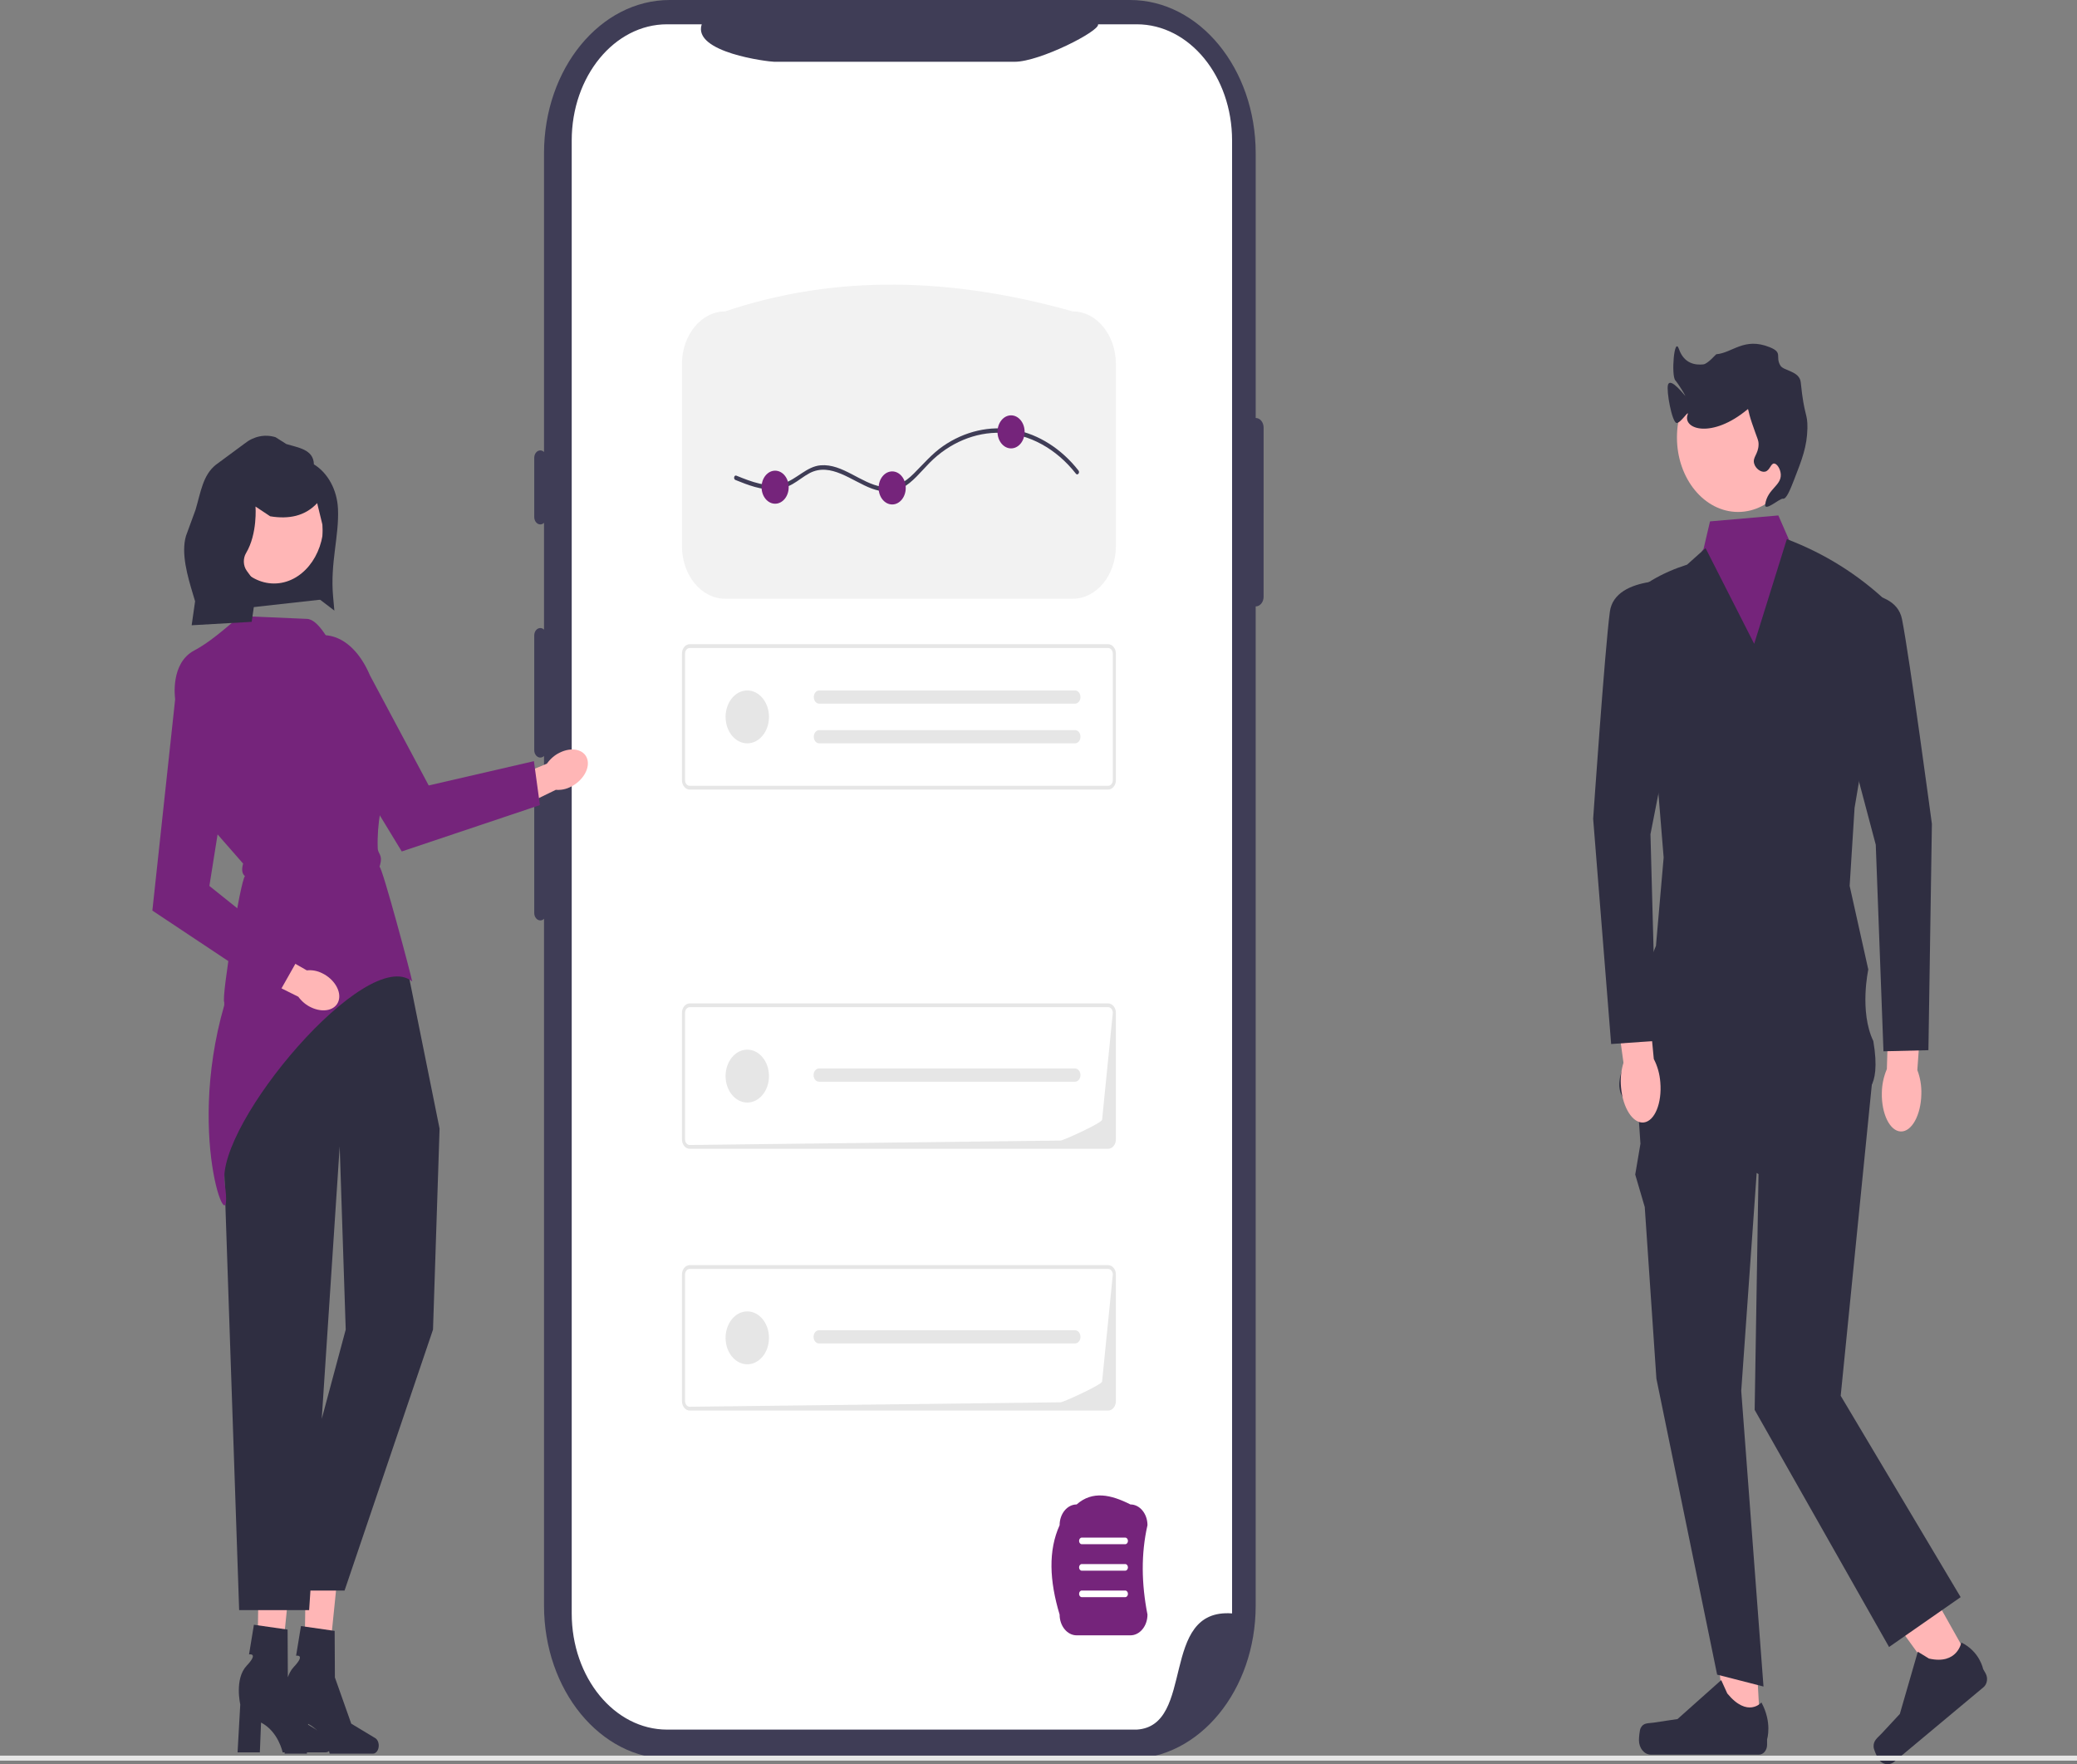 <svg width="219" height="186" viewBox="0 0 219 186" fill="none" xmlns="http://www.w3.org/2000/svg">
<rect x="0" y="0" width="219" height="186" fill="#808080" stroke="none"/>
<g clip-path="url(#clip0_52_4114)">
<path d="M27.285 165.456L30.672 165.553L29.393 178.121L27.097 178.054L27.285 165.456Z" fill="#FFB6B6"/>
<path d="M34.973 183.891C34.973 183.549 34.827 183.241 34.602 183.105L32.074 181.583L30.35 176.712L30.324 171.804L26.772 171.295L26.259 174.421C26.259 174.421 27.316 174.229 26.011 175.61C24.705 176.992 25.334 179.695 25.334 179.695L25.049 184.746H27.399L27.525 181.605C29.353 182.55 29.802 184.746 29.802 184.746H34.358C34.698 184.746 34.973 184.363 34.973 183.891Z" fill="#2F2E41"/>
<path d="M32.247 165.594L35.634 165.692L34.355 178.259L32.059 178.193L32.247 165.594Z" fill="#FFB6B6"/>
<path d="M39.935 184.029C39.935 183.688 39.789 183.379 39.564 183.244L37.036 181.722L35.312 176.85L35.286 171.942L31.734 171.433L31.221 174.56C31.221 174.56 32.278 174.367 30.973 175.749C29.667 177.13 30.296 179.833 30.296 179.833L30.011 184.885H32.361L32.487 181.743C34.316 182.688 34.764 184.885 34.764 184.885H39.32C39.66 184.885 39.935 184.501 39.935 184.029Z" fill="#2F2E41"/>
<path d="M28.362 91.88L24.522 103.054C23.242 106.779 22.836 110.864 23.35 114.854L25.216 169.749H32.596L35.817 120.865L36.453 140.175L29.065 167.687H36.331L45.657 140.175L46.349 118.99L43.035 102.551L28.362 91.88Z" fill="#2F2E41"/>
<path d="M132.401 44.066V16.154C132.401 7.233 126.466 2.25267e-09 119.145 2.25267e-09H70.618C63.297 -0 57.362 7.232 57.362 16.154V169.279C57.362 178.2 63.297 185.433 70.618 185.433H119.144C126.465 185.433 132.4 178.2 132.4 169.279V63.934C132.861 63.934 133.235 63.478 133.235 62.916L133.236 45.083C133.236 44.521 132.862 44.066 132.401 44.066Z" fill="#3F3D56"/>
<path d="M129.911 14.811V170.099C122.164 169.519 126.105 181.958 119.861 182.349H70.339C64.786 182.35 60.283 176.866 60.282 170.099V14.811C60.283 8.044 64.786 2.56 70.338 2.561H73.991C72.996 5.542 81.023 6.511 81.638 6.512H107.001C109.641 6.508 116.011 3.256 115.779 2.561H119.859C125.41 2.562 129.909 8.045 129.911 14.809V14.811Z" fill="white"/>
<path d="M56.971 47.485C56.618 47.485 56.331 47.835 56.331 48.265V54.508C56.331 54.938 56.618 55.288 56.971 55.288C57.325 55.288 57.612 54.938 57.612 54.508V48.265C57.612 47.835 57.325 47.485 56.971 47.485Z" fill="#3F3D56"/>
<path d="M56.971 66.213C56.618 66.213 56.331 66.563 56.331 66.993V79.089C56.331 79.519 56.618 79.869 56.971 79.869C57.325 79.869 57.612 79.519 57.612 79.089V66.993C57.612 66.563 57.325 66.213 56.971 66.213Z" fill="#3F3D56"/>
<path d="M56.971 83.381C56.618 83.381 56.331 83.731 56.331 84.161V96.257C56.331 96.687 56.618 97.037 56.971 97.037C57.325 97.037 57.612 96.687 57.612 96.257V84.161C57.612 83.731 57.325 83.381 56.971 83.381Z" fill="#3F3D56"/>
<path d="M208.011 175.563L204.972 178.099L195.497 165.023L199.982 161.279L208.011 175.563Z" fill="#FFB6B6"/>
<path d="M197.553 184.17C197.568 184.443 197.87 185.112 197.997 185.337C198.387 186.031 199.165 186.209 199.735 185.733L209.145 177.877C209.534 177.552 209.633 176.906 209.367 176.432L209.098 175.955C209.098 175.955 208.757 174.131 206.804 173.163C206.804 173.163 206.392 175.542 203.392 174.859L202.216 174.138L200.32 180.697L198.392 182.771C197.97 183.224 197.517 183.486 197.553 184.17Z" fill="#2F2E41"/>
<path d="M185.607 182.296L181.924 182.296L180.172 164.983L184.68 165.667L185.607 182.296Z" fill="#FFB6B6"/>
<path d="M172.988 182.195C172.873 182.43 172.812 183.19 172.812 183.463C172.812 184.305 173.372 184.987 174.062 184.987H185.469C185.94 184.987 186.322 184.521 186.322 183.947V183.369C186.322 183.369 186.886 181.629 185.725 179.486C185.725 179.486 184.281 181.164 182.123 178.535L181.487 177.13L176.881 181.235L174.329 181.618C173.77 181.702 173.275 181.605 172.988 182.195Z" fill="#2F2E41"/>
<path d="M172.693 116.501L172.97 120.584L172.419 123.831L173.423 127.253L174.652 145.351L181.055 176.553L185.944 177.807L183.597 146.64L185.418 120.932L172.693 116.501Z" fill="#2F2E41"/>
<path d="M193.47 98.777L174.771 99.093L172.693 116.5L185.418 123.78L185.012 148.64L199.184 173.64L206.732 168.384L194.084 147.154L197.626 111.753L193.47 98.777Z" fill="#2F2E41"/>
<path d="M179.628 57.854L176.329 63.013L177.887 102.575L190.094 102.258L192.171 67.761L189.574 58.899L188.635 56.913L187.511 54.342L180.305 54.969L179.628 57.854Z" fill="#75247B"/>
<path d="M174.756 82.319L175.416 90.405L174.606 99.709L173.592 102.231L171.276 112.266C171.276 112.266 168.913 116.655 174.107 116.97C179.301 117.286 196.327 115.233 196.327 115.233C196.327 115.233 198.45 115.169 197.524 109.758C196.03 106.628 196.994 102.218 196.994 102.218L195.028 93.395L195.548 85.166L199.184 63.644C195.954 60.552 192.338 58.338 188.406 56.839L184.962 67.875L179.834 57.789L177.886 59.53C175.259 60.369 172.947 61.66 171.119 63.644L174.756 82.319Z" fill="#2F2E41"/>
<path d="M113.11 63.123H76.457C73.944 63.12 71.908 60.639 71.906 57.577V38.377C71.908 35.316 73.944 32.835 76.457 32.831C88.153 28.883 100.419 29.253 113.11 32.831C115.622 32.835 117.658 35.316 117.661 38.377V57.577C117.658 60.639 115.622 63.12 113.11 63.123Z" fill="#F2F2F2"/>
<path d="M116.844 83.245H72.723C72.272 83.245 71.906 82.799 71.906 82.25V68.913C71.906 68.363 72.272 67.918 72.723 67.917H116.844C117.295 67.918 117.661 68.363 117.661 68.913V82.25C117.661 82.8 117.295 83.245 116.844 83.246V83.245ZM72.723 68.315C72.452 68.316 72.233 68.583 72.233 68.913V82.25C72.233 82.58 72.452 82.847 72.723 82.847H116.844C117.115 82.847 117.334 82.58 117.335 82.25V68.913C117.334 68.583 117.115 68.316 116.844 68.315H72.723Z" fill="#E6E6E6"/>
<path d="M86.368 72.792C86.052 72.8 85.801 73.119 85.808 73.504C85.814 73.877 86.061 74.178 86.368 74.186H113.331C113.646 74.201 113.912 73.901 113.924 73.516C113.936 73.131 113.69 72.807 113.374 72.793H86.368V72.792Z" fill="#E6E6E6"/>
<path d="M86.368 76.975C86.052 76.983 85.801 77.302 85.808 77.687C85.814 78.06 86.061 78.361 86.368 78.369H113.331C113.646 78.384 113.912 78.084 113.924 77.699C113.936 77.314 113.69 76.99 113.374 76.976H86.368V76.975Z" fill="#E6E6E6"/>
<path d="M78.794 78.37C80.057 78.37 81.082 77.121 81.082 75.582C81.082 74.042 80.057 72.793 78.794 72.793C77.53 72.793 76.506 74.042 76.506 75.582C76.506 77.121 77.53 78.37 78.794 78.37Z" fill="#E6E6E6"/>
<path d="M116.844 148.71H72.723C72.272 148.709 71.906 148.264 71.906 147.714V134.377C71.906 133.827 72.272 133.382 72.723 133.381H116.844C117.295 133.382 117.661 133.827 117.661 134.377V147.714C117.661 148.264 117.295 148.709 116.844 148.71V148.71ZM72.723 133.78C72.452 133.78 72.233 134.047 72.233 134.377V147.714C72.233 148.044 72.452 148.311 72.723 148.312L111.832 147.842C112.103 147.842 116.207 145.977 116.207 145.647L117.335 134.377C117.334 134.047 117.115 133.78 116.844 133.78H72.723Z" fill="#E6E6E6"/>
<path d="M86.368 140.245C86.052 140.236 85.79 140.542 85.784 140.927C85.777 141.312 86.028 141.63 86.344 141.638C86.352 141.639 86.36 141.639 86.368 141.638H113.331C113.646 141.653 113.912 141.353 113.924 140.968C113.936 140.584 113.69 140.26 113.374 140.245H86.368V140.245Z" fill="#E6E6E6"/>
<path d="M78.794 143.834C80.057 143.834 81.082 142.586 81.082 141.046C81.082 139.506 80.057 138.258 78.794 138.258C77.53 138.258 76.506 139.506 76.506 141.046C76.506 142.586 77.53 143.834 78.794 143.834Z" fill="#E6E6E6"/>
<path d="M116.844 121.114H72.723C72.272 121.113 71.906 120.668 71.906 120.118V106.781C71.906 106.231 72.272 105.786 72.723 105.785H116.844C117.295 105.786 117.661 106.231 117.661 106.781V120.118C117.661 120.668 117.295 121.113 116.844 121.114V121.114ZM72.723 106.183C72.452 106.184 72.233 106.451 72.233 106.781V120.118C72.233 120.448 72.452 120.715 72.723 120.716L111.832 120.246C112.103 120.246 116.207 118.381 116.207 118.051L117.335 106.781C117.334 106.451 117.115 106.184 116.844 106.183H72.723Z" fill="#E6E6E6"/>
<path d="M86.368 112.648C86.052 112.64 85.79 112.946 85.784 113.331C85.777 113.716 86.028 114.034 86.344 114.042C86.352 114.042 86.36 114.042 86.368 114.042H113.331C113.646 114.057 113.912 113.757 113.924 113.372C113.936 112.988 113.69 112.664 113.374 112.649H86.368V112.648Z" fill="#E6E6E6"/>
<path d="M78.794 116.238C80.057 116.238 81.082 114.99 81.082 113.45C81.082 111.91 80.057 110.662 78.794 110.662C77.53 110.662 76.506 111.91 76.506 113.45C76.506 114.99 77.53 116.238 78.794 116.238Z" fill="#E6E6E6"/>
<path d="M183.265 53.975C186.826 53.975 189.712 50.459 189.712 46.12C189.712 41.782 186.826 38.265 183.265 38.265C179.705 38.265 176.819 41.782 176.819 46.12C176.819 50.459 179.705 53.975 183.265 53.975Z" fill="#FFB6B6"/>
<path d="M188 52.575C188.355 52.648 188.772 51.599 189.17 50.578C190.004 48.44 190.534 47.081 190.574 45.159C190.609 43.522 190.235 43.951 189.872 40.31C189.752 39.11 188.069 39.112 187.726 38.542C187.147 37.579 188.035 37.181 186.596 36.603C183.898 35.519 182.679 37.203 180.966 37.348C180.923 37.351 180.073 38.363 179.599 38.416C178.768 38.507 177.57 38.35 177.032 36.807C176.53 35.364 176.197 39.58 176.646 40.101C177.027 40.544 177.685 41.656 177.702 41.737C177.721 41.828 176.138 39.691 175.874 40.572C175.684 41.206 176.282 44.466 176.766 44.589C177.17 44.691 178.159 43.067 177.936 43.733C177.419 45.278 180.53 46.264 184.255 43.163C184.387 43.053 184.262 43.228 184.723 44.589C185.304 46.305 185.435 46.398 185.425 46.87C185.403 47.894 184.773 48.195 184.957 48.867C185.106 49.411 185.69 49.833 186.127 49.722C186.621 49.598 186.706 48.854 187.064 48.867C187.37 48.878 187.733 49.44 187.766 50.008C187.834 51.203 186.382 51.532 186.127 53.145C185.984 54.055 187.673 52.507 188 52.575Z" fill="#2F2E41"/>
<path d="M202.587 115.364C202.615 114.485 202.47 113.61 202.164 112.813L202.827 103.645L199.238 103.388L198.951 112.717C198.612 113.494 198.431 114.359 198.423 115.24C198.378 117.442 199.274 119.255 200.423 119.29C201.573 119.325 202.542 117.568 202.587 115.367L202.587 115.364Z" fill="#FFB6B6"/>
<path d="M194.951 78.398L197.782 89.06L198.594 110.836L203.333 110.719L203.7 86.865C203.7 86.865 201.339 69.24 200.548 65.278C199.757 61.316 192.466 62.785 192.466 62.785L194.951 78.398Z" fill="#2F2E41"/>
<path d="M77.54 50.6C78.879 51.142 80.282 51.69 81.711 51.598C82.361 51.556 82.987 51.367 83.577 51.031C84.182 50.686 84.734 50.218 85.347 49.891C87.597 48.691 89.829 50.741 91.928 51.511C92.975 51.895 94.076 51.987 95.101 51.452C96.232 50.861 97.086 49.733 98.018 48.792C100.107 46.681 102.833 45.543 105.544 45.629C108.519 45.723 111.398 47.324 113.446 49.943C113.618 50.163 113.891 49.83 113.719 49.61C111.929 47.322 109.517 45.779 106.948 45.311C104.374 44.843 101.702 45.469 99.439 47.031C98.293 47.821 97.375 48.903 96.366 49.913C95.383 50.897 94.291 51.53 92.995 51.321C90.764 50.961 88.844 48.866 86.53 49.056C85.052 49.177 83.996 50.532 82.605 50.965C80.945 51.48 79.211 50.781 77.643 50.147C77.406 50.051 77.305 50.505 77.54 50.6Z" fill="#3F3D56"/>
<path d="M81.73 53.106C82.519 53.106 83.16 52.326 83.16 51.364C83.16 50.402 82.519 49.622 81.73 49.622C80.94 49.622 80.3 50.402 80.3 51.364C80.3 52.326 80.94 53.106 81.73 53.106Z" fill="#75247B"/>
<path d="M94.073 53.184C94.862 53.184 95.502 52.404 95.502 51.441C95.502 50.479 94.862 49.699 94.073 49.699C93.283 49.699 92.643 50.479 92.643 51.441C92.643 52.404 93.283 53.184 94.073 53.184Z" fill="#75247B"/>
<path d="M106.607 47.273C107.397 47.273 108.037 46.493 108.037 45.531C108.037 44.569 107.397 43.789 106.607 43.789C105.818 43.789 105.178 44.569 105.178 45.531C105.178 46.493 105.818 47.273 106.607 47.273Z" fill="#75247B"/>
<path d="M23.645 105.978C19.418 120.646 24.804 132.201 23.686 124.747C22.752 118.517 38.669 99.561 43.46 103.47C43.36 102.837 40.314 91.432 40.016 91.379C40.434 90.097 39.852 90.085 39.828 89.428C39.737 86.892 40.221 84.259 41.163 81.549C41.781 79.456 41.792 77.657 41.193 76.207C40.678 75.015 39.813 74.103 38.77 73.655L35.631 69.035C34.813 67.832 33.607 65.237 32.325 65.247L25.446 64.947C25.25 64.803 22.834 67.335 20.482 68.577C17.931 69.925 18.457 73.606 18.464 73.653L18.47 73.697L18.498 73.728L22.247 87.177L25.635 91.046C25.463 91.653 25.506 92.108 25.828 92.369C25.366 92.785 23.314 105.229 23.645 105.665L23.645 105.978Z" fill="#75247B"/>
<path d="M58.994 79.361C58.482 79.61 58.027 80.004 57.666 80.511L52.218 82.787L53.183 85.914L58.605 83.269C59.155 83.316 59.705 83.201 60.211 82.936C61.484 82.292 62.244 80.97 61.908 79.983C61.571 78.996 60.267 78.717 58.994 79.361Z" fill="#FFB6B6"/>
<path d="M29.933 69.325L42.361 89.768L56.929 84.879L56.296 80.248L45.203 82.809L39.014 71.214C36.993 66.454 33.01 65.495 29.933 69.325V69.325Z" fill="#75247B"/>
<path d="M119.194 172.409H113.522C112.532 172.409 111.726 171.427 111.726 170.22C110.651 166.66 110.515 163.468 111.726 160.8C111.726 159.593 112.532 158.611 113.522 158.611C115.199 157.129 117.154 157.579 119.194 158.611C120.184 158.611 120.99 159.593 120.99 160.8C120.302 163.818 120.352 166.967 120.99 170.22C120.99 171.427 120.184 172.409 119.194 172.409Z" fill="#75247B"/>
<path d="M118.645 162.803H114.065C113.906 162.803 113.778 162.647 113.778 162.455C113.778 162.262 113.906 162.106 114.065 162.106H118.645C118.803 162.106 118.931 162.262 118.931 162.455C118.931 162.647 118.803 162.803 118.645 162.803Z" fill="white"/>
<path d="M118.645 165.594H114.065C113.906 165.594 113.778 165.438 113.778 165.245C113.778 165.052 113.906 164.896 114.065 164.896H118.645C118.803 164.896 118.931 165.052 118.931 165.245C118.931 165.438 118.803 165.594 118.645 165.594Z" fill="white"/>
<path d="M118.645 168.385H114.065C113.906 168.385 113.778 168.228 113.778 168.036C113.778 167.843 113.906 167.687 114.065 167.687H118.645C118.803 167.687 118.931 167.843 118.931 168.036C118.931 168.228 118.803 168.385 118.645 168.385Z" fill="white"/>
<path d="M219 185.092H0V185.62H219V185.092Z" fill="#E6E6E6"/>
<path d="M170.922 114.633C171.108 116.824 172.187 118.483 173.331 118.338C174.474 118.194 175.251 116.301 175.065 114.11C175.001 113.233 174.765 112.388 174.377 111.645L173.493 102.372L169.931 102.97L171.18 112.047C170.926 112.87 170.837 113.757 170.921 114.631L170.922 114.633Z" fill="#FFB6B6"/>
<path d="M176.164 77.051L177.64 61.248C177.64 61.248 170.277 60.479 169.743 64.504C169.209 68.528 167.984 86.325 167.984 86.325L169.88 110.07L174.612 109.737L174.026 87.95L176.164 77.051Z" fill="#2F2E41"/>
<path d="M33.928 63.207L23.98 64.311L23.686 51.711L34.524 51.335L33.928 63.207Z" fill="#2F2E41"/>
<path d="M28.898 61.516C31.781 61.516 34.118 58.667 34.118 55.153C34.118 51.639 31.781 48.791 28.898 48.791C26.014 48.791 23.677 51.639 23.677 55.153C23.677 58.667 26.014 61.516 28.898 61.516Z" fill="#FFB6B6"/>
<path d="M33.097 48.954C33.061 47.375 31.449 47.204 30.193 46.815L29.054 46.094C27.936 45.748 26.75 45.992 25.788 46.766L22.751 49.008C21.387 50.105 21.171 51.879 20.616 53.752L19.612 56.494C19.067 58.338 19.788 60.781 20.34 62.622L20.571 63.394L20.209 65.919L26.538 65.559L27.1 61.661L26.02 60.181C25.637 59.656 25.606 58.876 25.945 58.308C27.167 56.266 26.941 53.403 26.941 53.403L28.487 54.431C29.503 54.6 30.409 54.581 31.206 54.379C32.082 54.155 32.827 53.709 33.442 53.044L33.993 55.304C34.136 58.117 33.704 58.863 31.647 61.614L35.255 64.374L35.121 62.881C34.804 59.328 35.771 56.526 35.636 53.634C35.542 51.635 34.566 49.853 33.097 48.954Z" fill="#2F2E41"/>
<path d="M33.962 102.601C33.452 102.347 32.9 102.245 32.351 102.304L27.136 99.328L26.046 102.393L31.454 105.083C31.822 105.581 32.283 105.966 32.799 106.203C34.081 106.818 35.382 106.511 35.702 105.516C36.023 104.521 35.244 103.216 33.962 102.601Z" fill="#FFB6B6"/>
<path d="M18.786 70.776L16.066 96.001L29.33 104.821L31.516 100.955L22.078 93.402L24.239 79.824C25.5 74.69 23.183 70.627 18.786 70.776L18.786 70.776Z" fill="#75247B"/>
</g>
<defs>
<clipPath id="clip0_52_4114">
<rect width="219" height="186" fill="white"/>
</clipPath>
</defs>
</svg>
